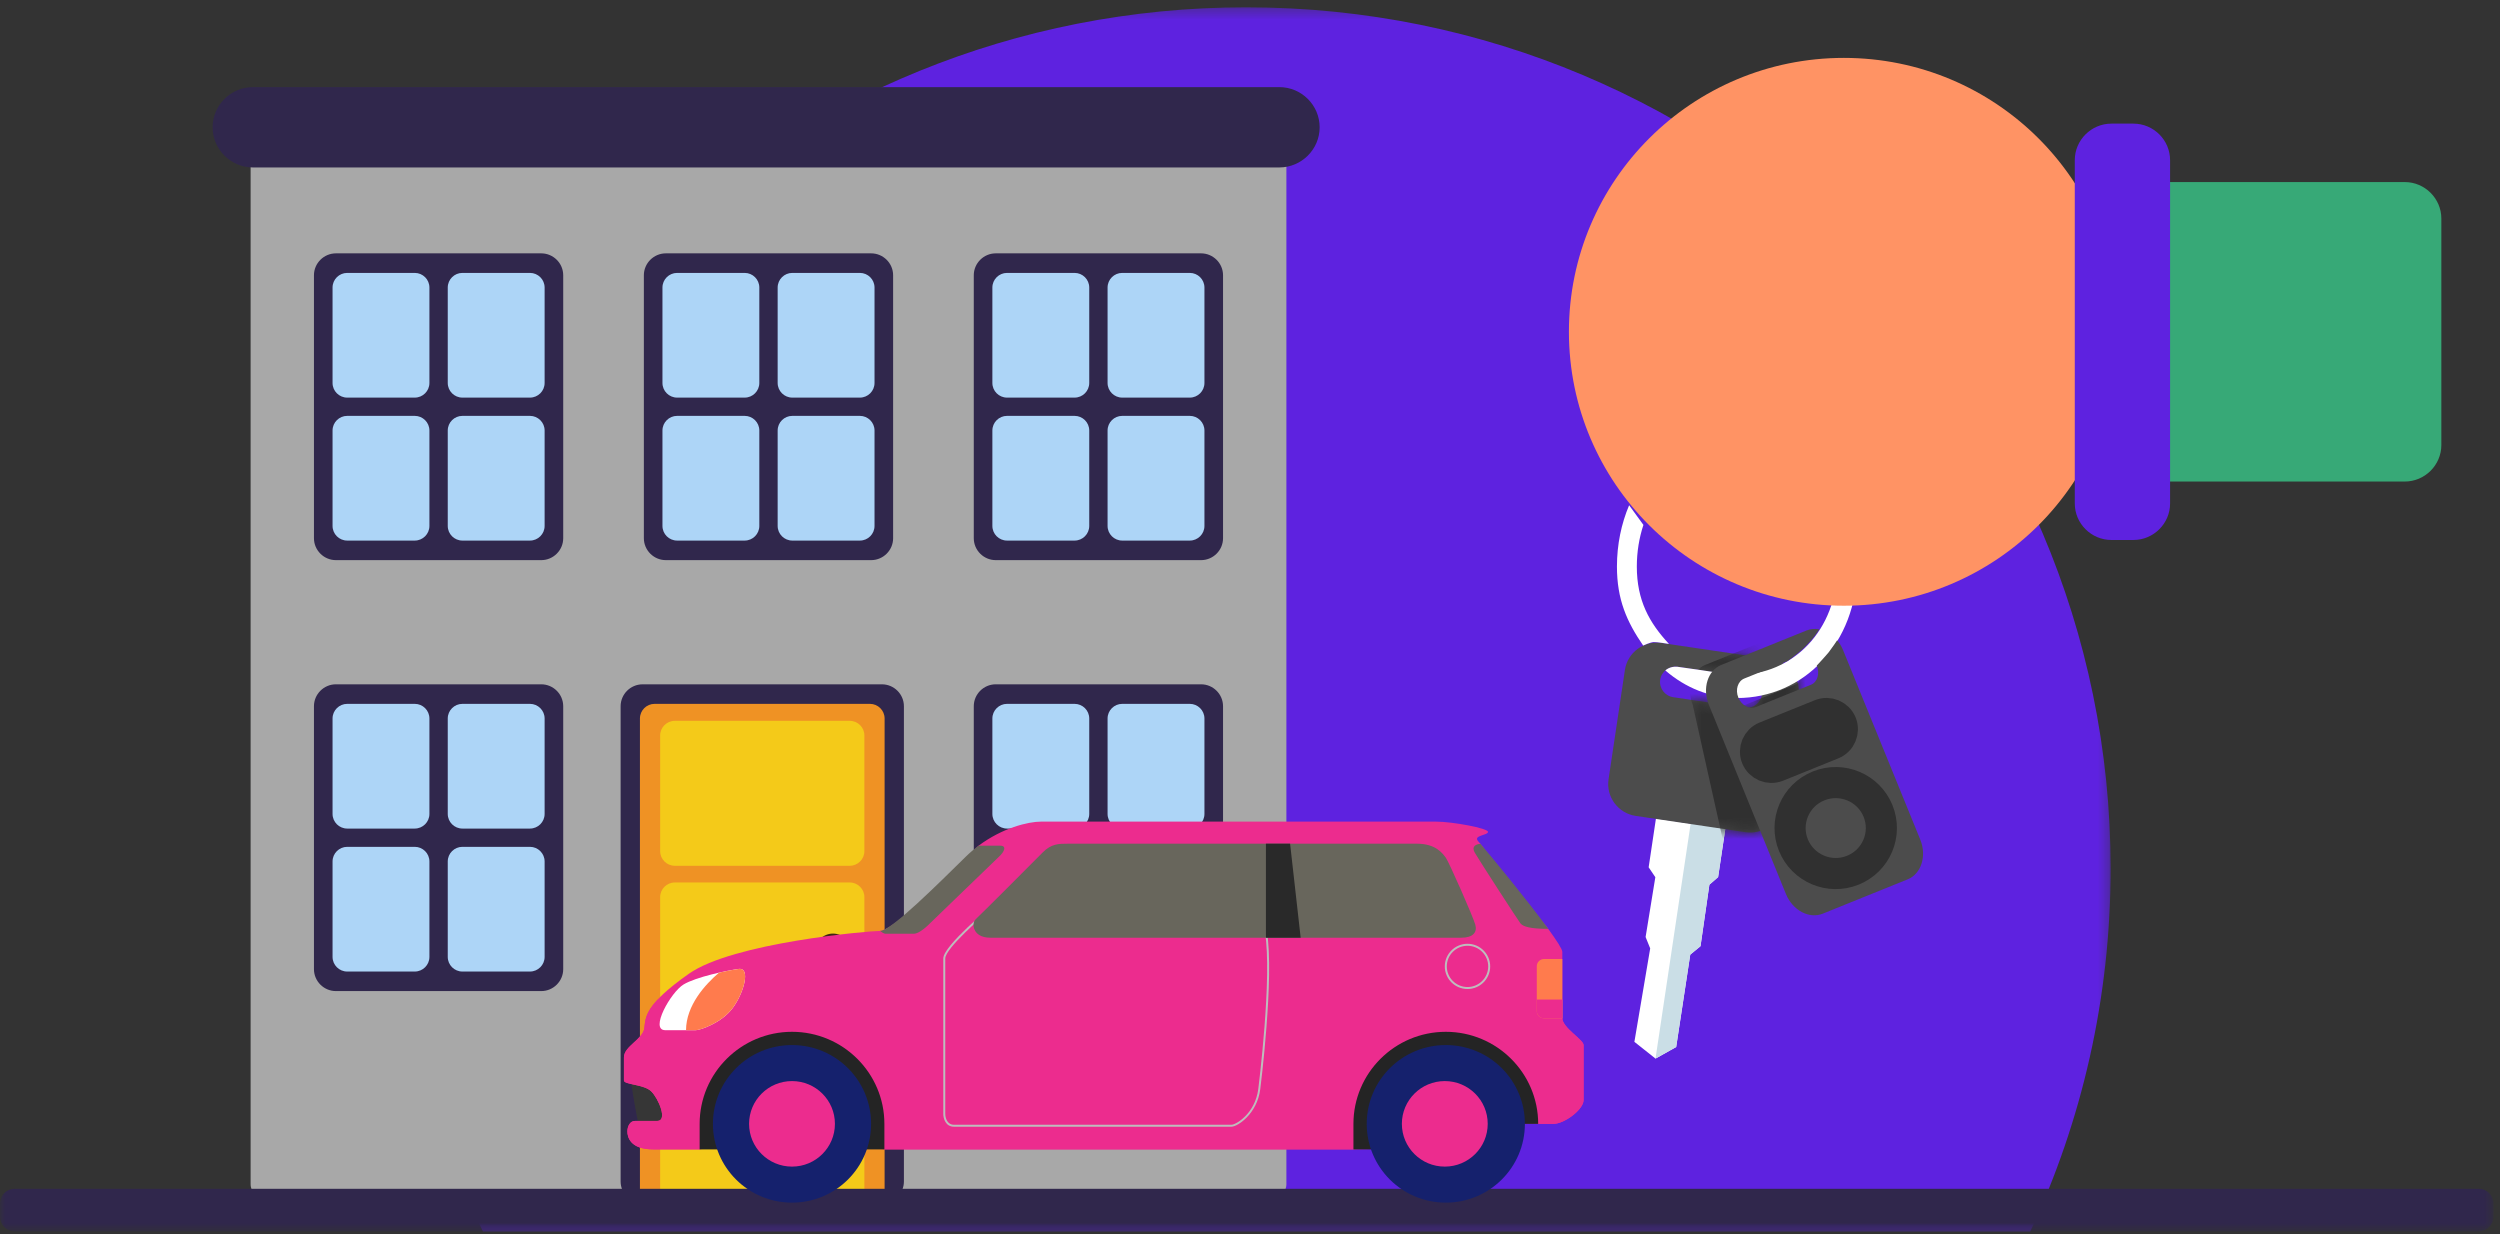<?xml version="1.0" encoding="UTF-8"?>
<svg width="241px" height="119px" viewBox="0 0 241 119" version="1.1" xmlns="http://www.w3.org/2000/svg" xmlns:xlink="http://www.w3.org/1999/xlink">
    <rect x="0" y="0" width="241" height="119" fill="#333333" stroke="none"/>
    <!-- Generator: Sketch 47.1 (45422) - http://www.bohemiancoding.com/sketch -->
    <title>Claims_ThreeDayDelivery</title>
    <desc>Created with Sketch.</desc>
    <defs>
        <polygon id="path-1" points="0.155 0.296 166.713 0.296 166.713 118.296 0.155 118.296"></polygon>
        <polygon id="path-3" points="0 118.296 240.369 118.296 240.369 0.296 0 0.296"></polygon>
        <path d="M0.354,17.055 L5.716,17.851 C7.406,18.102 8.993,16.929 9.246,15.246 L10.823,4.696 C11.075,3.013 9.899,1.429 8.21,1.179 L0.354,0.013 L0.354,2.079 L6.042,2.924 C6.85,3.043 7.414,3.801 7.294,4.607 C7.184,5.34 6.545,5.87 5.822,5.87 C5.75,5.87 5.677,5.866 5.604,5.854 L0.354,5.075 L0.354,17.055 L0.354,17.055 Z" id="path-5"></path>
    </defs>
    <g id="Page-1" stroke="none" stroke-width="1" fill="none" fill-rule="evenodd">
        <g id="claims_Car_web" transform="translate(-520, -884)">
            <g id="Claims_ThreeDayDelivery" transform="translate(520, 884)">
                <g id="Group-93" transform="translate(0, 0.408)">
                    <g id="Group-3" transform="translate(36.751, 0)">
                        <mask id="mask-2" fill="white">
                            <use xlink:href="#path-1"></use>
                        </mask>
                        <g id="Clip-2"></g>
                        <path d="M158.973,118.296 L9.794,118.296 C4.181,106.274 0.789,93.013 0.155,79.037 C2.392,35.174 38.797,0.296 83.378,0.296 C129.403,0.296 166.713,37.467 166.713,83.321 C166.713,95.817 163.936,107.666 158.973,118.296" id="Fill-1" fill="#5E22E0" mask="url(#mask-2)"></path>
                    </g>
                    <path d="M122.594,13.623 C123.372,13.623 124.008,14.256 124.008,15.031 L124.008,113.745 C124.008,114.519 123.372,115.153 122.594,115.153 L25.572,115.153 C24.794,115.153 24.159,114.519 24.159,113.745 L24.159,15.031 C24.159,14.256 24.794,13.623 25.572,13.623 L122.594,13.623 Z" id="Fill-4" fill="#A8A8A8"></path>
                    <path d="M123.327,15.735 L24.383,15.735 C22.245,15.735 20.496,13.992 20.496,11.862 C20.496,9.732 22.245,7.99 24.383,7.99 L123.327,7.99 C125.464,7.99 127.214,9.732 127.214,11.862 C127.214,13.992 125.464,15.735 123.327,15.735" id="Fill-6" fill="#30274C"></path>
                    <path d="M117.901,51.477 C117.901,52.638 116.947,53.589 115.781,53.589 L95.992,53.589 C94.827,53.589 93.872,52.638 93.872,51.477 L93.872,26.127 C93.872,24.966 94.827,24.015 95.992,24.015 L115.781,24.015 C116.947,24.015 117.901,24.966 117.901,26.127 L117.901,51.477 Z" id="Fill-8" fill="#30274C"></path>
                    <path d="M106.77,50.296 C106.77,51.07 107.406,51.704 108.183,51.704 L114.695,51.704 C115.472,51.704 116.108,51.07 116.108,50.296 L116.108,41.091 C116.108,40.315 115.472,39.682 114.695,39.682 L108.183,39.682 C107.406,39.682 106.77,40.315 106.77,41.091 L106.77,50.296 Z" id="Fill-10" fill="#ADD5F7"></path>
                    <path d="M95.665,50.296 C95.665,51.07 96.301,51.704 97.078,51.704 L103.59,51.704 C104.367,51.704 105.003,51.07 105.003,50.296 L105.003,41.091 C105.003,40.315 104.367,39.682 103.59,39.682 L97.078,39.682 C96.301,39.682 95.665,40.315 95.665,41.091 L95.665,50.296 Z" id="Fill-12" fill="#ADD5F7"></path>
                    <path d="M105.003,27.308 C105.003,26.533 104.368,25.9 103.589,25.9 L97.078,25.9 C96.301,25.9 95.665,26.533 95.665,27.308 L95.665,36.513 C95.665,37.288 96.301,37.922 97.078,37.922 L103.589,37.922 C104.368,37.922 105.003,37.288 105.003,36.513 L105.003,27.308 Z" id="Fill-14" fill="#ADD5F7"></path>
                    <path d="M116.108,27.308 C116.108,26.533 115.473,25.9 114.694,25.9 L108.183,25.9 C107.406,25.9 106.77,26.533 106.77,27.308 L106.77,36.513 C106.77,37.288 107.406,37.922 108.183,37.922 L114.694,37.922 C115.473,37.922 116.108,37.288 116.108,36.513 L116.108,27.308 Z" id="Fill-16" fill="#ADD5F7"></path>
                    <path d="M54.294,51.477 C54.294,52.638 53.34,53.589 52.174,53.589 L32.385,53.589 C31.219,53.589 30.265,52.638 30.265,51.477 L30.265,26.127 C30.265,24.966 31.219,24.015 32.385,24.015 L52.174,24.015 C53.34,24.015 54.294,24.966 54.294,26.127 L54.294,51.477 Z" id="Fill-18" fill="#30274C"></path>
                    <path d="M43.163,50.296 C43.163,51.07 43.799,51.704 44.576,51.704 L51.087,51.704 C51.865,51.704 52.501,51.07 52.501,50.296 L52.501,41.091 C52.501,40.315 51.865,39.682 51.087,39.682 L44.576,39.682 C43.799,39.682 43.163,40.315 43.163,41.091 L43.163,50.296 Z" id="Fill-20" fill="#ADD5F7"></path>
                    <path d="M32.058,50.296 C32.058,51.07 32.694,51.704 33.471,51.704 L39.982,51.704 C40.76,51.704 41.396,51.07 41.396,50.296 L41.396,41.091 C41.396,40.315 40.76,39.682 39.982,39.682 L33.471,39.682 C32.694,39.682 32.058,40.315 32.058,41.091 L32.058,50.296 Z" id="Fill-22" fill="#ADD5F7"></path>
                    <path d="M41.396,27.308 C41.396,26.533 40.761,25.9 39.982,25.9 L33.471,25.9 C32.694,25.9 32.058,26.533 32.058,27.308 L32.058,36.513 C32.058,37.288 32.694,37.922 33.471,37.922 L39.982,37.922 C40.761,37.922 41.396,37.288 41.396,36.513 L41.396,27.308 Z" id="Fill-24" fill="#ADD5F7"></path>
                    <path d="M52.501,27.308 C52.501,26.533 51.866,25.9 51.087,25.9 L44.576,25.9 C43.799,25.9 43.163,26.533 43.163,27.308 L43.163,36.513 C43.163,37.288 43.799,37.922 44.576,37.922 L51.087,37.922 C51.866,37.922 52.501,37.288 52.501,36.513 L52.501,27.308 Z" id="Fill-26" fill="#ADD5F7"></path>
                    <path d="M117.901,93.021 C117.901,94.182 116.947,95.133 115.781,95.133 L95.992,95.133 C94.827,95.133 93.872,94.182 93.872,93.021 L93.872,67.672 C93.872,66.51 94.827,65.559 95.992,65.559 L115.781,65.559 C116.947,65.559 117.901,66.51 117.901,67.672 L117.901,93.021 Z" id="Fill-28" fill="#30274C"></path>
                    <path d="M106.77,91.84 C106.77,92.615 107.406,93.249 108.183,93.249 L114.695,93.249 C115.472,93.249 116.108,92.615 116.108,91.84 L116.108,82.635 C116.108,81.86 115.472,81.227 114.695,81.227 L108.183,81.227 C107.406,81.227 106.77,81.86 106.77,82.635 L106.77,91.84 Z" id="Fill-30" fill="#ADD5F7"></path>
                    <path d="M95.665,91.84 C95.665,92.615 96.301,93.249 97.078,93.249 L103.59,93.249 C104.367,93.249 105.003,92.615 105.003,91.84 L105.003,82.635 C105.003,81.86 104.367,81.227 103.59,81.227 L97.078,81.227 C96.301,81.227 95.665,81.86 95.665,82.635 L95.665,91.84 Z" id="Fill-32" fill="#ADD5F7"></path>
                    <path d="M105.003,68.852 C105.003,68.077 104.368,67.444 103.589,67.444 L97.078,67.444 C96.301,67.444 95.665,68.077 95.665,68.852 L95.665,78.058 C95.665,78.832 96.301,79.466 97.078,79.466 L103.589,79.466 C104.368,79.466 105.003,78.832 105.003,78.058 L105.003,68.852 Z" id="Fill-34" fill="#ADD5F7"></path>
                    <path d="M116.108,68.852 C116.108,68.077 115.473,67.444 114.694,67.444 L108.183,67.444 C107.406,67.444 106.77,68.077 106.77,68.852 L106.77,78.058 C106.77,78.832 107.406,79.466 108.183,79.466 L114.694,79.466 C115.473,79.466 116.108,78.832 116.108,78.058 L116.108,68.852 Z" id="Fill-36" fill="#ADD5F7"></path>
                    <path d="M54.294,93.021 C54.294,94.182 53.34,95.133 52.174,95.133 L32.385,95.133 C31.219,95.133 30.265,94.182 30.265,93.021 L30.265,67.672 C30.265,66.51 31.219,65.559 32.385,65.559 L52.174,65.559 C53.34,65.559 54.294,66.51 54.294,67.672 L54.294,93.021 Z" id="Fill-38" fill="#30274C"></path>
                    <path d="M43.163,91.84 C43.163,92.615 43.799,93.249 44.576,93.249 L51.087,93.249 C51.865,93.249 52.501,92.615 52.501,91.84 L52.501,82.635 C52.501,81.86 51.865,81.227 51.087,81.227 L44.576,81.227 C43.799,81.227 43.163,81.86 43.163,82.635 L43.163,91.84 Z" id="Fill-40" fill="#ADD5F7"></path>
                    <path d="M32.058,91.84 C32.058,92.615 32.694,93.249 33.471,93.249 L39.982,93.249 C40.76,93.249 41.396,92.615 41.396,91.84 L41.396,82.635 C41.396,81.86 40.76,81.227 39.982,81.227 L33.471,81.227 C32.694,81.227 32.058,81.86 32.058,82.635 L32.058,91.84 Z" id="Fill-42" fill="#ADD5F7"></path>
                    <path d="M41.396,68.852 C41.396,68.077 40.761,67.444 39.982,67.444 L33.471,67.444 C32.694,67.444 32.058,68.077 32.058,68.852 L32.058,78.058 C32.058,78.832 32.694,79.466 33.471,79.466 L39.982,79.466 C40.761,79.466 41.396,78.832 41.396,78.058 L41.396,68.852 Z" id="Fill-44" fill="#ADD5F7"></path>
                    <path d="M52.501,68.852 C52.501,68.077 51.866,67.444 51.087,67.444 L44.576,67.444 C43.799,67.444 43.163,68.077 43.163,68.852 L43.163,78.058 C43.163,78.832 43.799,79.466 44.576,79.466 L51.087,79.466 C51.866,79.466 52.501,78.832 52.501,78.058 L52.501,68.852 Z" id="Fill-46" fill="#ADD5F7"></path>
                    <path d="M86.097,51.477 C86.097,52.638 85.143,53.589 83.977,53.589 L64.188,53.589 C63.023,53.589 62.068,52.638 62.068,51.477 L62.068,26.127 C62.068,24.966 63.023,24.015 64.188,24.015 L83.977,24.015 C85.143,24.015 86.097,24.966 86.097,26.127 L86.097,51.477 Z" id="Fill-48" fill="#30274C"></path>
                    <path d="M74.966,50.296 C74.966,51.07 75.602,51.704 76.38,51.704 L82.891,51.704 C83.668,51.704 84.304,51.07 84.304,50.296 L84.304,41.091 C84.304,40.315 83.668,39.682 82.891,39.682 L76.38,39.682 C75.602,39.682 74.966,40.315 74.966,41.091 L74.966,50.296 Z" id="Fill-50" fill="#ADD5F7"></path>
                    <path d="M63.861,50.296 C63.861,51.07 64.497,51.704 65.275,51.704 L71.786,51.704 C72.563,51.704 73.199,51.07 73.199,50.296 L73.199,41.091 C73.199,40.315 72.563,39.682 71.786,39.682 L65.275,39.682 C64.497,39.682 63.861,40.315 63.861,41.091 L63.861,50.296 Z" id="Fill-52" fill="#ADD5F7"></path>
                    <path d="M73.199,27.308 C73.199,26.533 72.564,25.9 71.786,25.9 L65.275,25.9 C64.497,25.9 63.861,26.533 63.861,27.308 L63.861,36.513 C63.861,37.288 64.497,37.922 65.275,37.922 L71.786,37.922 C72.564,37.922 73.199,37.288 73.199,36.513 L73.199,27.308 Z" id="Fill-54" fill="#ADD5F7"></path>
                    <path d="M84.304,27.308 C84.304,26.533 83.669,25.9 82.891,25.9 L76.38,25.9 C75.602,25.9 74.966,26.533 74.966,27.308 L74.966,36.513 C74.966,37.288 75.602,37.922 76.38,37.922 L82.891,37.922 C83.669,37.922 84.304,37.288 84.304,36.513 L84.304,27.308 Z" id="Fill-56" fill="#ADD5F7"></path>
                    <path d="M87.137,113.488 C87.137,114.65 86.183,115.6 85.017,115.6 L61.949,115.6 C60.783,115.6 59.828,114.65 59.828,113.488 L59.828,67.672 C59.828,66.51 60.783,65.56 61.949,65.56 L85.017,65.56 C86.183,65.56 87.137,66.51 87.137,67.672 L87.137,113.488 Z" id="Fill-58" fill="#30274C"></path>
                    <path d="M85.276,114.192 C85.276,114.966 84.64,115.6 83.863,115.6 L63.103,115.6 C62.325,115.6 61.69,114.966 61.69,114.192 L61.69,68.852 C61.69,68.078 62.325,67.444 63.103,67.444 L83.863,67.444 C84.64,67.444 85.276,68.078 85.276,68.852 L85.276,114.192 Z" id="Fill-60" fill="#EF9224"></path>
                    <path d="M83.327,81.645 C83.327,82.419 82.692,83.053 81.914,83.053 L65.052,83.053 C64.275,83.053 63.639,82.419 63.639,81.645 L63.639,70.488 C63.639,69.714 64.275,69.08 65.052,69.08 L81.914,69.08 C82.692,69.08 83.327,69.714 83.327,70.488 L83.327,81.645 Z" id="Fill-62" fill="#F4CA19"></path>
                    <path d="M83.327,97.228 C83.327,98.002 82.692,98.636 81.914,98.636 L65.052,98.636 C64.275,98.636 63.639,98.002 63.639,97.228 L63.639,86.071 C63.639,85.297 64.275,84.662 65.052,84.662 L81.914,84.662 C82.692,84.662 83.327,85.297 83.327,86.071 L83.327,97.228 Z" id="Fill-64" fill="#F4CA19"></path>
                    <mask id="mask-4" fill="white">
                        <use xlink:href="#path-3"></use>
                    </mask>
                    <g id="Clip-67"></g>
                    <polygon id="Fill-66" fill="#F4CA19" mask="url(#mask-4)" points="63.639 114.219 83.327 114.219 83.327 100.246 63.639 100.246"></polygon>
                    <path d="M82.021,91.305 C82.021,92.252 81.25,93.021 80.298,93.021 C79.347,93.021 78.576,92.252 78.576,91.305 C78.576,90.356 79.347,89.588 80.298,89.588 C81.25,89.588 82.021,90.356 82.021,91.305" id="Fill-68" fill="#402516" mask="url(#mask-4)"></path>
                    <path d="M240.369,116.887 C240.369,117.663 239.733,118.296 238.955,118.296 L1.414,118.296 C0.636,118.296 0.001,117.663 0.001,116.887 L0.001,115.6 C0.001,114.824 0.636,114.191 1.414,114.191 L238.955,114.191 C239.733,114.191 240.369,114.824 240.369,115.6 L240.369,116.887 Z" id="Fill-69" fill="#30274C" mask="url(#mask-4)"></path>
                    <path d="M60.746,103.272 C60.746,103.272 61.558,109.178 62.028,109.22 C62.498,109.263 64.719,109.22 64.719,109.22 L65.146,103.093 L60.746,103.272 Z" id="Fill-70" fill="#363636" mask="url(#mask-4)"></path>
                    <path d="M100.359,78.796 C99.113,78.796 96.629,79.404 94.342,81.112 C93.925,81.423 93.579,82.111 93.185,82.498 C90.622,85.008 85.91,89.332 84.839,89.332 C83.766,89.332 70.656,90.456 66.384,93.476 C62.113,96.497 62.241,97.646 62.113,98.71 C61.985,99.774 60.148,100.455 60.148,101.519 L60.148,103.748 C60.148,104.167 62.081,104.103 62.786,104.805 C63.491,105.508 64.388,107.65 63.362,107.65 L61.216,107.65 C60.736,107.65 60.479,108.163 60.479,108.671 C60.479,109.177 60.736,110.391 62.946,110.391 L67.444,110.391 C69.821,109.967 73.067,109.967 76.748,109.967 C79.385,109.967 82.275,109.975 85.254,110.391 L130.473,110.391 C133.812,109.967 135.75,109.455 135.75,109.455 C135.75,109.455 139.266,107.3 143.353,107.3 C145.792,107.3 147.373,107.472 148.281,107.93 L149.753,107.93 C150.82,107.93 152.657,106.54 152.657,105.646 L152.657,100.335 C152.657,99.816 150.607,98.668 150.607,97.732 L150.607,91.348 C150.607,91.096 150.059,90.249 149.249,89.135 C148.381,87.942 146.771,86.625 145.647,85.221 C144.186,83.394 143.243,81.548 142.71,80.931 C142.618,80.825 142.551,80.75 142.514,80.71 C141.937,80.104 143.443,80.136 143.443,79.784 C143.443,79.434 140.018,78.796 138.415,78.796 L100.359,78.796 Z" id="Fill-71" fill="#EC2C8E" mask="url(#mask-4)"></path>
                    <path d="M63.402,95.945 C62.172,97.256 62.199,98.002 62.113,98.71 C61.985,99.774 60.148,100.455 60.148,101.519 L60.148,103.748 C60.148,104.167 62.081,104.104 62.786,104.806 C63.491,105.508 64.388,107.65 63.362,107.65 L61.216,107.65 C60.736,107.65 60.479,108.164 60.479,108.671 C60.479,109.178 60.736,110.391 62.946,110.391 L67.444,110.391 C69.374,109.559 73.071,109.79 76.777,109.79 C79.398,109.79 83.286,109.9 85.254,110.391 L130.473,110.391 C133.938,110.391 135.829,109.967 135.829,109.967 C135.829,109.967 139.488,107.788 143.574,107.788 C146.014,107.788 147.363,107.931 148.281,107.931 L149.753,107.931 C150.82,107.931 152.657,106.54 152.657,105.646 L152.657,100.335 C152.657,99.816 150.607,98.668 150.607,97.731 L150.607,95.945 L63.402,95.945 Z" id="Fill-72" fill="#EC2C8E" mask="url(#mask-4)"></path>
                    <path d="M143.464,92.753 C143.464,91.656 142.568,90.764 141.467,90.764 C140.366,90.764 139.471,91.656 139.471,92.753 C139.471,93.85 140.366,94.742 141.467,94.742 C142.568,94.742 143.464,93.85 143.464,92.753 L143.464,92.753 Z M143.655,92.753 C143.655,93.955 142.674,94.933 141.467,94.933 C140.26,94.933 139.278,93.955 139.278,92.753 C139.278,91.55 140.26,90.572 141.467,90.572 C142.674,90.572 143.655,91.55 143.655,92.753 L143.655,92.753 Z M122.129,89.418 C122.861,93.744 121.503,104.486 121.489,104.594 C121.187,106.967 119.301,108.209 118.703,108.209 L91.968,108.209 C91.148,108.209 90.932,107.401 90.932,106.973 L90.932,91.987 C90.932,90.764 95.595,86.927 95.793,86.763 L95.915,86.912 C94.582,88.005 91.124,91.046 91.124,91.987 L91.124,106.973 C91.124,107.335 91.3,108.019 91.968,108.019 L118.703,108.019 C119.146,108.019 120.994,106.949 121.299,104.57 C121.312,104.462 122.666,93.748 121.94,89.45 L122.129,89.418 Z" id="Fill-73" fill="#BDBDBD" mask="url(#mask-4)"></path>
                    <path d="M85.255,110.391 L85.255,107.93 C85.255,103.039 81.26,99.058 76.349,99.058 C71.439,99.058 67.445,103.039 67.445,107.93 L67.445,110.391 L85.255,110.391 Z" id="Fill-74" fill="#242424" mask="url(#mask-4)"></path>
                    <path d="M139.376,99.058 C134.466,99.058 130.471,103.038 130.471,107.931 L130.471,110.391 L136.021,110.391 C136.021,110.391 139.488,107.931 143.574,107.931 L148.281,107.931 C148.281,103.038 144.286,99.058 139.376,99.058" id="Fill-75" fill="#242424" mask="url(#mask-4)"></path>
                    <path d="M83.973,107.93 C83.973,112.126 80.56,115.526 76.349,115.526 C72.139,115.526 68.726,112.126 68.726,107.93 C68.726,103.734 72.139,100.335 76.349,100.335 C80.56,100.335 83.973,103.734 83.973,107.93" id="Fill-76" fill="#15216D" mask="url(#mask-4)"></path>
                    <path d="M80.487,107.93 C80.487,110.207 78.635,112.053 76.35,112.053 C74.063,112.053 72.211,110.207 72.211,107.93 C72.211,105.654 74.063,103.808 76.35,103.808 C78.635,103.808 80.487,105.654 80.487,107.93" id="Fill-77" fill="#EC2C8E" mask="url(#mask-4)"></path>
                    <path d="M77.31,107.93 C77.31,108.459 76.88,108.888 76.35,108.888 C75.819,108.888 75.388,108.459 75.388,107.93 C75.388,107.401 75.819,106.973 76.35,106.973 C76.88,106.973 77.31,107.401 77.31,107.93" id="Fill-78" fill="#EC2C8E" mask="url(#mask-4)"></path>
                    <path d="M147,107.93 C147,112.126 143.587,115.526 139.376,115.526 C135.165,115.526 131.752,112.126 131.752,107.93 C131.752,103.734 135.165,100.335 139.376,100.335 C143.587,100.335 147,103.734 147,107.93" id="Fill-79" fill="#15216D" mask="url(#mask-4)"></path>
                    <path d="M143.416,107.93 C143.416,110.207 141.564,112.053 139.279,112.053 C136.993,112.053 135.14,110.207 135.14,107.93 C135.14,105.654 136.993,103.808 139.279,103.808 C141.564,103.808 143.416,105.654 143.416,107.93" id="Fill-80" fill="#EC2C8E" mask="url(#mask-4)"></path>
                    <path d="M139.376,82.274 C139.086,81.891 138.435,80.923 136.598,80.923 L102.964,80.923 C102.068,80.923 101.342,80.923 100.509,81.774 C99.676,82.625 94.38,87.922 94.028,88.232 C93.676,88.54 93.697,89.987 95.469,89.987 L140.869,89.987 C141.98,89.987 142.418,89.486 142.225,88.753 C142.033,88.019 139.666,82.657 139.376,82.274" id="Fill-81" fill="#68665C" mask="url(#mask-4)"></path>
                    <path d="M142.71,80.932 C142.276,80.976 141.818,81.183 142.172,81.796 C142.578,82.498 146.336,88.307 146.57,88.605 C146.805,88.9 147.465,89.135 149.249,89.135 C147.25,86.39 143.653,82.022 142.71,80.932" id="Fill-82" fill="#68665C" mask="url(#mask-4)"></path>
                    <path d="M88.102,89.604 C88.358,89.604 88.807,89.391 89.405,88.838 C90.002,88.285 95.79,82.646 96.302,82.178 C96.815,81.711 97.092,81.114 96.409,81.114 L94.345,81.114 C93.927,81.426 93.515,81.77 93.12,82.157 C90.558,84.668 85.909,89.332 84.839,89.332 C85.042,89.495 85.23,89.604 85.369,89.604 L88.102,89.604 Z" id="Fill-83" fill="#68665C" mask="url(#mask-4)"></path>
                    <polygon id="Fill-84" fill="#292929" mask="url(#mask-4)" points="122.034 89.987 125.384 89.987 124.365 80.923 122.034 80.923"></polygon>
                    <path d="M71.21,92.998 C70.131,93.14 67.11,93.763 65.893,94.497 C64.676,95.231 62.594,98.902 64.131,98.902 L67.078,98.902 C67.462,98.902 69.545,98.231 70.634,96.763 C71.723,95.295 72.384,92.842 71.21,92.998" id="Fill-85" fill="#FFFFFF" mask="url(#mask-4)"></path>
                    <path d="M67.078,98.902 C67.463,98.902 69.545,98.231 70.634,96.763 C71.723,95.295 72.384,92.842 71.211,92.997 C70.795,93.052 70.091,93.179 69.314,93.355 C67.988,94.489 66.142,96.502 66.133,98.902 L67.078,98.902 Z" id="Fill-86" fill="#FF7B4D" mask="url(#mask-4)"></path>
                    <path d="M150.607,97.731 L150.607,92.042 L148.842,92.042 C148.458,92.042 148.147,92.352 148.147,92.734 L148.147,97.064 C148.147,97.447 148.458,97.757 148.842,97.757 L150.61,97.757 C150.61,97.748 150.607,97.74 150.607,97.731" id="Fill-87" fill="#FF7B4D" mask="url(#mask-4)"></path>
                    <path d="M150.607,97.731 L150.607,95.946 L148.147,95.946 L148.147,97.064 C148.147,97.447 148.458,97.757 148.842,97.757 L150.61,97.757 C150.61,97.748 150.607,97.74 150.607,97.731" id="Fill-88" fill="#EC2C8E" mask="url(#mask-4)"></path>
                    <path d="M231.813,46.013 L207.783,46.013 C205.84,46.013 204.249,44.429 204.249,42.493 L204.249,20.664 C204.249,18.728 205.84,17.143 207.783,17.143 L231.813,17.143 C233.756,17.143 235.346,18.728 235.346,20.664 L235.346,42.493 C235.346,44.429 233.756,46.013 231.813,46.013" id="Fill-89" fill="#37A977" mask="url(#mask-4)"></path>
                    <polygon id="Fill-90" fill="#FFFFFF" mask="url(#mask-4)" points="157.555 100.027 159.591 101.64 161.583 100.523 162.94 91.617 163.929 90.803 164.784 84.877 165.626 84.144 166.323 79.479 159.635 78.486 158.93 83.2 159.574 84.154 158.636 89.919 159.079 91.018"></polygon>
                    <polygon id="Fill-91" fill="#CADEE6" mask="url(#mask-4)" points="159.591 101.64 161.583 100.523 162.94 91.617 163.929 90.803 164.784 84.877 165.626 84.144 166.323 79.479 162.98 78.983"></polygon>
                    <path d="M160.043,65.117 C160.164,64.31 160.924,63.75 161.733,63.869 L168.594,64.888 C169.402,65.008 169.965,65.766 169.845,66.571 C169.724,67.378 168.964,67.939 168.155,67.819 L161.294,66.801 C160.486,66.68 159.922,65.923 160.043,65.117 M156.641,64.176 L155.063,74.727 C154.811,76.41 155.988,77.993 157.677,78.244 L168.268,79.815 C169.957,80.066 171.545,78.894 171.797,77.211 L173.374,66.66 C173.626,64.977 172.45,63.394 170.761,63.144 L160.171,61.572 C158.481,61.32 156.893,62.493 156.641,64.176" id="Fill-92" fill="#4C4C4C" mask="url(#mask-4)"></path>
                </g>
                <g id="Group-96" transform="translate(162.551, 62.373)">
                    <mask id="mask-6" fill="white">
                        <use xlink:href="#path-5"></use>
                    </mask>
                    <g id="Clip-95"></g>
                    <path d="M12.191,0.498 C11.921,0.836 11.034,1.79 11.034,1.79 C11.342,2.545 11.103,3.381 10.477,3.634 L5.167,5.781 C4.54,6.034 3.776,5.623 3.469,4.868 C3.162,4.114 3.422,3.288 4.049,3.035 L8.204,1.362 C8.204,1.362 9.212,0.636 9.661,0.212 C10.817,-0.883 11.27,-1.706 11.27,-1.706 C10.853,-1.782 10.429,-1.75 10.03,-1.589 L1.834,1.725 C0.525,2.254 -0.018,3.977 0.624,5.554 L4.692,23.801 C5.335,25.379 10.295,26.236 11.603,25.707 L19.8,22.393 C21.107,21.864 21.652,20.141 21.01,18.563 L13.576,0.317 C13.429,-0.045 13.232,-0.368 13,-0.646 C13,-0.646 12.41,0.224 12.191,0.498" id="Fill-94" fill="#303030" mask="url(#mask-6)"></path>
                </g>
                <g id="Group-113" transform="translate(151.243, 5.337)">
                    <path d="M5.805,43.368 C5.053,45.151 4.63,47.158 4.63,49.278 C4.63,52.451 5.576,54.593 7.159,56.894 C7.159,56.894 7.84,56.576 8.168,56.557 C8.475,56.54 9.647,56.74 9.647,56.74 C7.74,54.69 6.547,52.533 6.547,49.278 C6.547,47.864 6.772,46.51 7.183,45.264 L5.805,43.368 Z M9.296,59.293 C11.226,60.964 13.619,61.953 16.211,61.953 C22.607,61.953 27.792,56.705 27.792,49.278 C27.792,41.85 22.607,35.829 16.211,35.829 C15.074,35.829 13.976,36.019 12.938,36.374 L14.271,38.282 C14.898,38.133 15.546,38.056 16.211,38.056 C21.548,38.056 25.875,43.08 25.875,49.278 C25.875,55.475 21.548,59.726 16.211,59.726 C15.52,59.726 14.846,59.641 14.196,59.481 C14.196,59.481 10.739,58.96 10.432,58.935 C9.712,58.879 9.296,59.293 9.296,59.293 L9.296,59.293 Z" id="Fill-97" fill="#FFFFFF"></path>
                    <path d="M25.052,57.533 C24.782,57.872 23.895,58.825 23.895,58.825 C24.203,59.58 23.964,60.416 23.338,60.67 L18.028,62.816 C17.401,63.07 16.637,62.659 16.33,61.904 C16.022,61.149 16.283,60.324 16.909,60.071 L21.065,58.398 C21.065,58.398 22.073,57.671 22.522,57.247 C23.678,56.152 24.131,55.33 24.131,55.33 C23.714,55.253 23.29,55.286 22.891,55.446 L14.694,58.761 C13.387,59.289 12.843,61.012 13.485,62.59 L20.918,80.837 C21.56,82.414 23.156,83.272 24.464,82.743 L32.661,79.429 C33.968,78.899 34.513,77.176 33.87,75.599 L26.437,57.352 C26.29,56.99 26.093,56.668 25.861,56.39 C25.861,56.39 25.271,57.259 25.052,57.533" id="Fill-99" fill="#4C4C4C"></path>
                    <path d="M21.644,76.136 C22.557,78.38 25.124,79.46 27.375,78.55 C29.627,77.639 30.712,75.083 29.798,72.838 C28.884,70.596 26.317,69.516 24.066,70.426 C21.814,71.336 20.73,73.893 21.644,76.136" id="Fill-101" fill="#4C4C4C"></path>
                    <path d="M21.644,76.136 C22.557,78.38 25.124,79.46 27.375,78.55 C29.627,77.639 30.712,75.083 29.798,72.838 C28.884,70.596 26.317,69.516 24.066,70.426 C21.814,71.336 20.73,73.893 21.644,76.136 Z" id="Stroke-103" stroke="#303030" stroke-width="3"></path>
                    <path d="M20.09,68.529 L25.41,66.377 C26.19,66.063 26.568,65.17 26.252,64.393 C25.935,63.616 25.04,63.239 24.261,63.555 L18.939,65.706 C18.161,66.021 17.782,66.914 18.098,67.691 C18.414,68.467 19.31,68.844 20.09,68.529" id="Fill-105" fill="#303030"></path>
                    <path d="M20.09,68.529 L25.41,66.377 C26.19,66.063 26.568,65.17 26.252,64.393 C25.935,63.616 25.04,63.239 24.261,63.555 L18.939,65.706 C18.161,66.021 17.782,66.914 18.098,67.691 C18.414,68.467 19.31,68.844 20.09,68.529 Z" id="Stroke-107" stroke="#303030" stroke-width="3"></path>
                    <path d="M53.006,26.649 C53.006,41.233 41.14,53.055 26.503,53.055 C11.866,53.055 0,41.233 0,26.649 C0,12.066 11.866,0.244 26.503,0.244 C41.14,0.244 53.006,12.066 53.006,26.649" id="Fill-109" fill="#FF9364"></path>
                    <path d="M54.42,46.717 L52.299,46.717 C50.356,46.717 48.766,45.133 48.766,43.197 L48.766,10.102 C48.766,8.166 50.356,6.581 52.299,6.581 L54.42,6.581 C56.363,6.581 57.953,8.166 57.953,10.102 L57.953,43.197 C57.953,45.133 56.363,46.717 54.42,46.717" id="Fill-111" fill="#5E22E0"></path>
                </g>
            </g>
        </g>
    </g>
</svg>